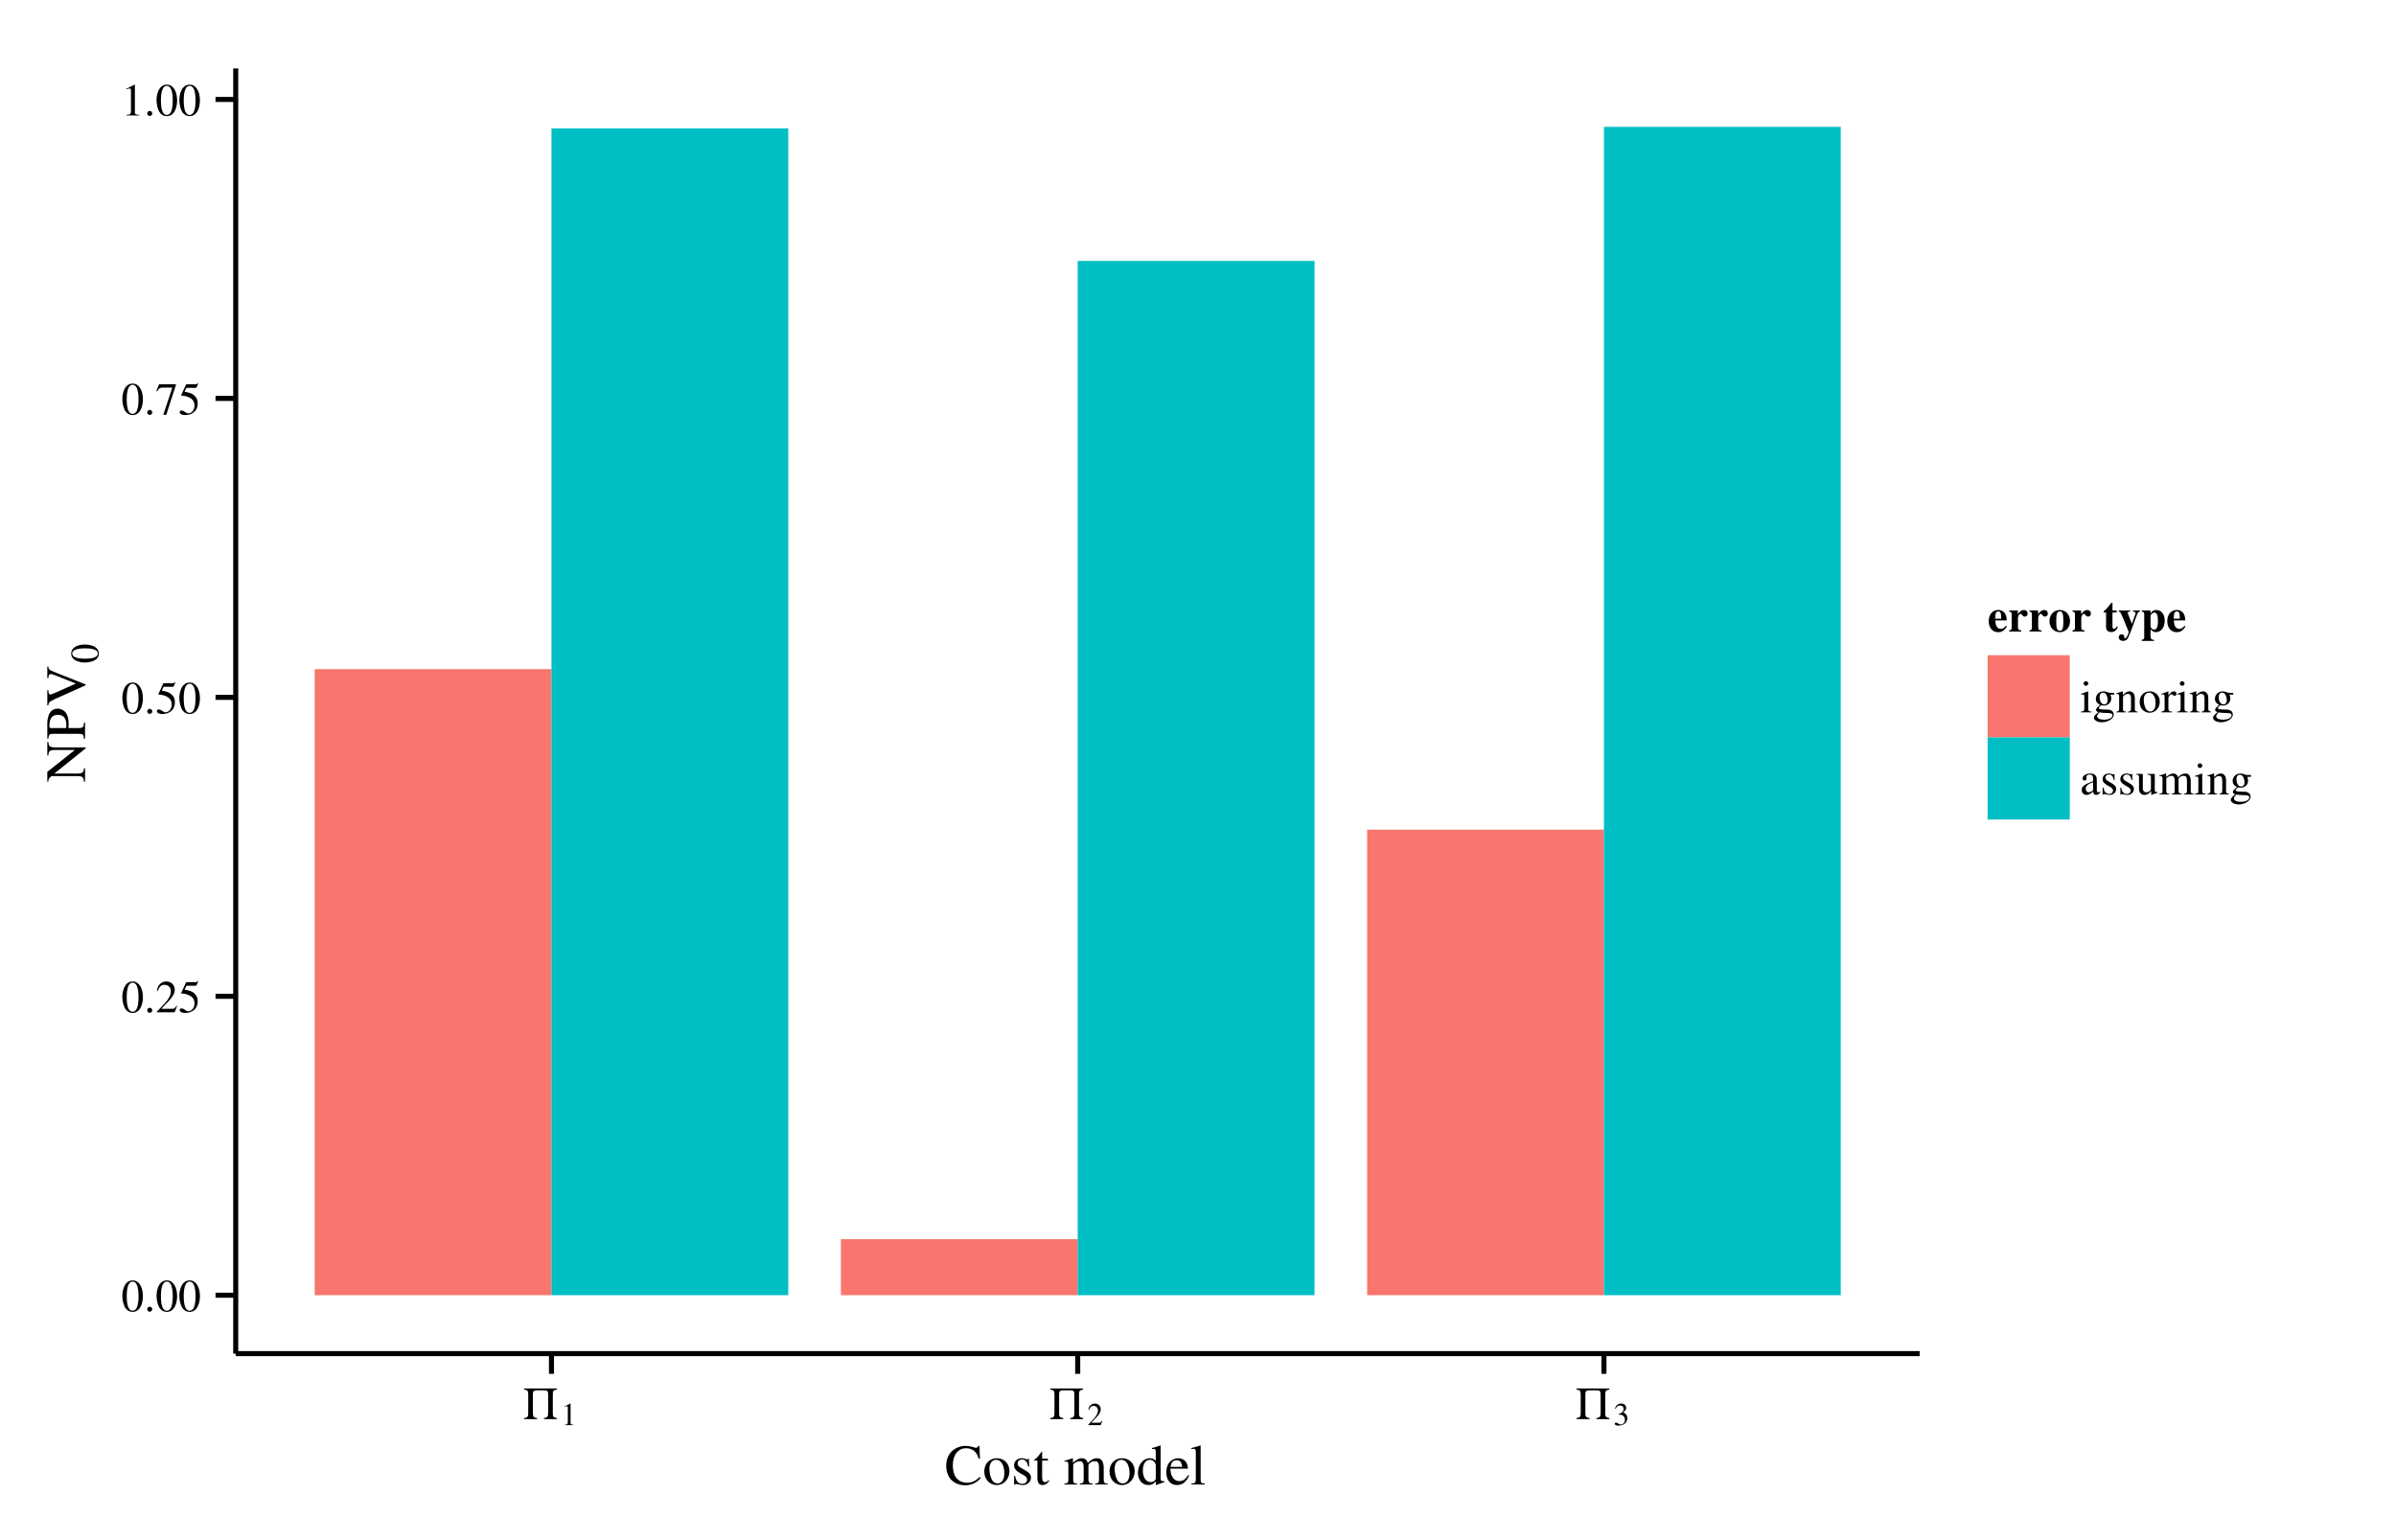 <?xml version="1.0" encoding="UTF-8"?>
<svg xmlns="http://www.w3.org/2000/svg" xmlns:xlink="http://www.w3.org/1999/xlink" width="504pt" height="324pt" viewBox="0 0 504 324" version="1.1">
<defs>
<g>
<symbol overflow="visible" id="glyph0-0">
<path style="stroke:none;" d=""/>
</symbol>
<symbol overflow="visible" id="glyph0-1">
<path style="stroke:none;" d="M 2.438 -6.484 C 1.906 -6.484 1.5 -6.328 1.156 -5.984 C 0.594 -5.453 0.234 -4.344 0.234 -3.219 C 0.234 -2.172 0.547 -1.062 1 -0.516 C 1.359 -0.094 1.844 0.141 2.391 0.141 C 2.891 0.141 3.297 -0.031 3.641 -0.359 C 4.203 -0.891 4.562 -2 4.562 -3.172 C 4.562 -5.125 3.688 -6.484 2.438 -6.484 Z M 2.406 -6.234 C 3.219 -6.234 3.641 -5.156 3.641 -3.141 C 3.641 -1.141 3.219 -0.109 2.391 -0.109 C 1.578 -0.109 1.156 -1.141 1.156 -3.141 C 1.156 -5.172 1.578 -6.234 2.406 -6.234 Z M 2.406 -6.234 "/>
</symbol>
<symbol overflow="visible" id="glyph0-2">
<path style="stroke:none;" d="M 1.203 -0.953 C 0.906 -0.953 0.672 -0.703 0.672 -0.406 C 0.672 -0.141 0.906 0.109 1.188 0.109 C 1.484 0.109 1.734 -0.141 1.734 -0.406 C 1.734 -0.703 1.484 -0.953 1.203 -0.953 Z M 1.203 -0.953 "/>
</symbol>
<symbol overflow="visible" id="glyph0-3">
<path style="stroke:none;" d="M 4.562 -1.312 L 4.438 -1.359 C 4.078 -0.812 3.953 -0.734 3.516 -0.734 L 1.234 -0.734 L 2.844 -2.422 C 3.688 -3.312 4.062 -4.031 4.062 -4.781 C 4.062 -5.75 3.297 -6.484 2.297 -6.484 C 1.766 -6.484 1.266 -6.281 0.906 -5.891 C 0.609 -5.562 0.453 -5.25 0.297 -4.578 L 0.5 -4.531 C 0.875 -5.469 1.234 -5.781 1.891 -5.781 C 2.703 -5.781 3.25 -5.234 3.25 -4.422 C 3.25 -3.672 2.797 -2.781 2 -1.922 L 0.281 -0.109 L 0.281 0 L 4.031 0 Z M 4.562 -1.312 "/>
</symbol>
<symbol overflow="visible" id="glyph0-4">
<path style="stroke:none;" d="M 1.734 -5.594 L 3.609 -5.594 C 3.766 -5.594 3.812 -5.609 3.844 -5.672 L 4.203 -6.531 L 4.109 -6.594 C 3.969 -6.406 3.875 -6.344 3.672 -6.344 L 1.672 -6.344 L 0.625 -4.078 C 0.609 -4.062 0.609 -4.047 0.609 -4.031 C 0.609 -3.984 0.656 -3.953 0.734 -3.953 C 1.031 -3.953 1.422 -3.891 1.812 -3.766 C 2.922 -3.406 3.422 -2.812 3.422 -1.859 C 3.422 -0.938 2.844 -0.219 2.094 -0.219 C 1.906 -0.219 1.734 -0.281 1.453 -0.5 C 1.141 -0.719 0.922 -0.812 0.719 -0.812 C 0.438 -0.812 0.312 -0.703 0.312 -0.453 C 0.312 -0.094 0.766 0.141 1.484 0.141 C 2.281 0.141 2.969 -0.125 3.453 -0.609 C 3.891 -1.047 4.094 -1.594 4.094 -2.328 C 4.094 -3.016 3.922 -3.453 3.438 -3.938 C 3.016 -4.359 2.469 -4.578 1.328 -4.781 Z M 1.734 -5.594 "/>
</symbol>
<symbol overflow="visible" id="glyph0-5">
<path style="stroke:none;" d="M 4.312 -6.344 L 0.766 -6.344 L 0.188 -4.938 L 0.359 -4.859 C 0.766 -5.516 0.938 -5.641 1.469 -5.641 L 3.547 -5.641 L 1.656 0.078 L 2.281 0.078 L 4.312 -6.203 Z M 4.312 -6.344 "/>
</symbol>
<symbol overflow="visible" id="glyph0-6">
<path style="stroke:none;" d="M 2.797 -6.484 L 1.062 -5.609 L 1.062 -5.484 C 1.188 -5.531 1.281 -5.562 1.328 -5.578 C 1.5 -5.656 1.656 -5.688 1.75 -5.688 C 1.953 -5.688 2.047 -5.547 2.047 -5.234 L 2.047 -0.891 C 2.047 -0.578 1.969 -0.359 1.812 -0.266 C 1.672 -0.188 1.531 -0.156 1.125 -0.141 L 1.125 0 L 3.781 0 L 3.781 -0.141 C 3.016 -0.156 2.875 -0.25 2.875 -0.703 L 2.875 -6.469 Z M 2.797 -6.484 "/>
</symbol>
<symbol overflow="visible" id="glyph0-7">
<path style="stroke:none;" d="M 1.672 -4.406 L 0.188 -3.891 L 0.188 -3.734 L 0.266 -3.75 C 0.391 -3.766 0.516 -3.781 0.594 -3.781 C 0.828 -3.781 0.906 -3.625 0.906 -3.203 L 0.906 -0.984 C 0.906 -0.281 0.812 -0.188 0.156 -0.141 L 0.156 0 L 2.422 0 L 2.422 -0.141 C 1.797 -0.188 1.719 -0.281 1.719 -0.984 L 1.719 -4.391 Z M 1.234 -6.547 C 0.969 -6.547 0.75 -6.328 0.75 -6.062 C 0.75 -5.797 0.953 -5.578 1.234 -5.578 C 1.5 -5.578 1.734 -5.781 1.734 -6.062 C 1.734 -6.328 1.5 -6.547 1.234 -6.547 Z M 1.234 -6.547 "/>
</symbol>
<symbol overflow="visible" id="glyph0-8">
<path style="stroke:none;" d="M 4.516 -3.719 L 4.516 -4.094 L 3.766 -4.094 C 3.578 -4.094 3.438 -4.125 3.25 -4.188 L 3.031 -4.266 C 2.766 -4.359 2.516 -4.406 2.266 -4.406 C 1.375 -4.406 0.656 -3.719 0.656 -2.844 C 0.656 -2.25 0.922 -1.875 1.547 -1.562 C 1.375 -1.391 1.203 -1.234 1.141 -1.188 C 0.828 -0.906 0.703 -0.703 0.703 -0.516 C 0.703 -0.312 0.812 -0.203 1.203 -0.016 C 0.531 0.484 0.266 0.812 0.266 1.156 C 0.266 1.672 1.016 2.094 1.922 2.094 C 2.641 2.094 3.391 1.844 3.891 1.438 C 4.266 1.141 4.422 0.828 4.422 0.469 C 4.422 -0.125 3.969 -0.531 3.266 -0.562 L 2.031 -0.609 C 1.516 -0.641 1.281 -0.719 1.281 -0.875 C 1.281 -1.062 1.594 -1.406 1.859 -1.484 C 1.938 -1.469 2 -1.453 2.031 -1.453 C 2.219 -1.438 2.344 -1.422 2.391 -1.422 C 2.75 -1.422 3.141 -1.578 3.438 -1.828 C 3.75 -2.094 3.891 -2.438 3.891 -2.922 C 3.891 -3.188 3.844 -3.422 3.719 -3.719 Z M 1.406 0.016 C 1.734 0.094 2.5 0.141 2.969 0.141 C 3.844 0.141 4.156 0.266 4.156 0.609 C 4.156 1.172 3.422 1.547 2.344 1.547 C 1.5 1.547 0.938 1.266 0.938 0.844 C 0.938 0.625 1 0.5 1.406 0.016 Z M 1.453 -3.25 C 1.453 -3.812 1.734 -4.141 2.172 -4.141 C 2.469 -4.141 2.719 -3.984 2.875 -3.688 C 3.047 -3.359 3.156 -2.922 3.156 -2.547 C 3.156 -2 2.875 -1.672 2.438 -1.672 C 1.859 -1.672 1.453 -2.297 1.453 -3.219 Z M 1.453 -3.25 "/>
</symbol>
<symbol overflow="visible" id="glyph0-9">
<path style="stroke:none;" d="M 0.156 -3.812 C 0.219 -3.844 0.312 -3.859 0.406 -3.859 C 0.688 -3.859 0.766 -3.719 0.766 -3.25 L 0.766 -0.859 C 0.766 -0.312 0.656 -0.188 0.172 -0.141 L 0.172 0 L 2.203 0 L 2.203 -0.141 C 1.719 -0.188 1.578 -0.297 1.578 -0.641 L 1.578 -3.344 C 2.031 -3.766 2.25 -3.891 2.562 -3.891 C 3.031 -3.891 3.266 -3.594 3.266 -2.953 L 3.266 -0.953 C 3.266 -0.344 3.141 -0.188 2.656 -0.141 L 2.656 0 L 4.656 0 L 4.656 -0.141 C 4.188 -0.188 4.062 -0.312 4.062 -0.781 L 4.062 -2.969 C 4.062 -3.875 3.641 -4.406 2.938 -4.406 C 2.5 -4.406 2.203 -4.25 1.547 -3.641 L 1.547 -4.391 L 1.484 -4.406 C 1 -4.234 0.688 -4.141 0.156 -3.984 Z M 0.156 -3.812 "/>
</symbol>
<symbol overflow="visible" id="glyph0-10">
<path style="stroke:none;" d="M 2.391 -4.406 C 1.156 -4.406 0.281 -3.484 0.281 -2.172 C 0.281 -0.875 1.172 0.094 2.375 0.094 C 3.594 0.094 4.516 -0.922 4.516 -2.25 C 4.516 -3.5 3.625 -4.406 2.391 -4.406 Z M 2.281 -4.141 C 3.078 -4.141 3.641 -3.219 3.641 -1.906 C 3.641 -0.828 3.219 -0.172 2.5 -0.172 C 2.125 -0.172 1.766 -0.406 1.562 -0.781 C 1.297 -1.281 1.141 -1.953 1.141 -2.641 C 1.141 -3.547 1.594 -4.141 2.281 -4.141 Z M 2.281 -4.141 "/>
</symbol>
<symbol overflow="visible" id="glyph0-11">
<path style="stroke:none;" d="M 0.062 -3.734 C 0.203 -3.766 0.281 -3.781 0.406 -3.781 C 0.641 -3.781 0.734 -3.625 0.734 -3.203 L 0.734 -0.812 C 0.734 -0.328 0.656 -0.266 0.047 -0.141 L 0.047 0 L 2.344 0 L 2.344 -0.141 C 1.703 -0.172 1.531 -0.312 1.531 -0.859 L 1.531 -3.016 C 1.531 -3.328 1.953 -3.812 2.203 -3.812 C 2.266 -3.812 2.344 -3.766 2.453 -3.672 C 2.609 -3.531 2.719 -3.469 2.844 -3.469 C 3.062 -3.469 3.219 -3.641 3.219 -3.906 C 3.219 -4.219 3.016 -4.406 2.688 -4.406 C 2.281 -4.406 2 -4.188 1.531 -3.516 L 1.531 -4.391 L 1.484 -4.406 C 0.984 -4.203 0.641 -4.078 0.062 -3.891 Z M 0.062 -3.734 "/>
</symbol>
<symbol overflow="visible" id="glyph0-12">
<path style="stroke:none;" d="M 4.234 -0.641 C 4.078 -0.5 3.969 -0.453 3.812 -0.453 C 3.594 -0.453 3.531 -0.578 3.531 -1 L 3.531 -2.875 C 3.531 -3.375 3.484 -3.656 3.344 -3.891 C 3.125 -4.234 2.719 -4.406 2.156 -4.406 C 1.25 -4.406 0.531 -3.938 0.531 -3.344 C 0.531 -3.125 0.734 -2.922 0.953 -2.922 C 1.188 -2.922 1.375 -3.125 1.375 -3.328 C 1.375 -3.375 1.375 -3.422 1.359 -3.484 C 1.344 -3.562 1.328 -3.641 1.328 -3.719 C 1.328 -3.969 1.641 -4.188 2.031 -4.188 C 2.5 -4.188 2.75 -3.906 2.75 -3.391 L 2.75 -2.797 C 1.281 -2.203 1.109 -2.125 0.703 -1.766 C 0.484 -1.578 0.359 -1.25 0.359 -0.938 C 0.359 -0.328 0.781 0.094 1.359 0.094 C 1.781 0.094 2.172 -0.109 2.766 -0.609 C 2.812 -0.109 2.984 0.094 3.375 0.094 C 3.703 0.094 3.906 -0.016 4.234 -0.391 Z M 2.75 -1.188 C 2.75 -0.875 2.703 -0.797 2.5 -0.688 C 2.281 -0.547 2 -0.453 1.797 -0.453 C 1.469 -0.453 1.203 -0.781 1.203 -1.203 L 1.203 -1.234 C 1.203 -1.797 1.594 -2.156 2.75 -2.578 Z M 2.75 -1.188 "/>
</symbol>
<symbol overflow="visible" id="glyph0-13">
<path style="stroke:none;" d="M 3.016 -3.016 L 2.984 -4.312 L 2.875 -4.312 L 2.859 -4.297 C 2.766 -4.234 2.766 -4.219 2.719 -4.219 C 2.672 -4.219 2.578 -4.234 2.469 -4.281 C 2.25 -4.359 2.047 -4.406 1.797 -4.406 C 1.031 -4.406 0.484 -3.922 0.484 -3.219 C 0.484 -2.688 0.797 -2.297 1.609 -1.844 L 2.172 -1.531 C 2.5 -1.328 2.672 -1.109 2.672 -0.812 C 2.672 -0.391 2.359 -0.109 1.875 -0.109 C 1.547 -0.109 1.25 -0.234 1.062 -0.453 C 0.859 -0.688 0.781 -0.906 0.656 -1.453 L 0.5 -1.453 L 0.5 0.031 L 0.625 0.031 C 0.688 -0.062 0.734 -0.078 0.844 -0.078 C 0.938 -0.078 1.062 -0.062 1.281 0 C 1.547 0.062 1.812 0.094 1.984 0.094 C 2.719 0.094 3.344 -0.453 3.344 -1.125 C 3.344 -1.609 3.109 -1.922 2.531 -2.281 L 1.5 -2.891 C 1.234 -3.047 1.078 -3.281 1.078 -3.547 C 1.078 -3.922 1.375 -4.188 1.828 -4.188 C 2.375 -4.188 2.656 -3.859 2.875 -3.016 Z M 3.016 -3.016 "/>
</symbol>
<symbol overflow="visible" id="glyph0-14">
<path style="stroke:none;" d="M 4.594 -0.484 L 4.547 -0.484 C 4.109 -0.484 4 -0.578 4 -1.031 L 4 -4.312 L 2.484 -4.312 L 2.484 -4.156 C 3.078 -4.125 3.188 -4.031 3.188 -3.547 L 3.188 -1.297 C 3.188 -1.031 3.141 -0.891 3.016 -0.781 C 2.75 -0.578 2.453 -0.453 2.172 -0.453 C 1.797 -0.453 1.484 -0.781 1.484 -1.188 L 1.484 -4.312 L 0.094 -4.312 L 0.094 -4.188 C 0.547 -4.156 0.688 -4.016 0.688 -3.562 L 0.688 -1.156 C 0.688 -0.391 1.141 0.094 1.844 0.094 C 2.203 0.094 2.578 -0.062 2.828 -0.312 L 3.25 -0.734 L 3.25 0.062 L 3.281 0.094 C 3.766 -0.109 4.109 -0.219 4.594 -0.344 Z M 4.594 -0.484 "/>
</symbol>
<symbol overflow="visible" id="glyph0-15">
<path style="stroke:none;" d="M 0.188 -3.812 C 0.312 -3.844 0.391 -3.859 0.484 -3.859 C 0.734 -3.859 0.828 -3.703 0.828 -3.25 L 0.828 -0.812 C 0.828 -0.297 0.688 -0.156 0.156 -0.141 L 0.156 0 L 2.281 0 L 2.281 -0.141 C 1.781 -0.156 1.625 -0.266 1.625 -0.641 L 1.625 -3.344 C 1.625 -3.375 1.703 -3.469 1.781 -3.531 C 2.016 -3.75 2.422 -3.922 2.766 -3.922 C 3.188 -3.922 3.391 -3.578 3.391 -2.906 L 3.391 -0.828 C 3.391 -0.281 3.297 -0.188 2.75 -0.141 L 2.75 0 L 4.891 0 L 4.891 -0.141 C 4.344 -0.156 4.203 -0.312 4.203 -0.906 L 4.203 -3.328 C 4.484 -3.734 4.812 -3.922 5.25 -3.922 C 5.797 -3.922 5.969 -3.656 5.969 -2.859 L 5.969 -0.828 C 5.969 -0.281 5.891 -0.219 5.328 -0.141 L 5.328 0 L 7.438 0 L 7.438 -0.141 L 7.188 -0.156 C 6.891 -0.188 6.766 -0.359 6.766 -0.734 L 6.766 -2.703 C 6.766 -3.844 6.406 -4.406 5.656 -4.406 C 5.109 -4.406 4.609 -4.156 4.094 -3.609 C 3.922 -4.156 3.594 -4.406 3.078 -4.406 C 2.656 -4.406 2.391 -4.281 1.594 -3.672 L 1.594 -4.391 L 1.531 -4.406 C 1.031 -4.234 0.703 -4.125 0.188 -3.984 Z M 0.188 -3.812 "/>
</symbol>
<symbol overflow="visible" id="glyph1-0">
<path style="stroke:none;" d=""/>
</symbol>
<symbol overflow="visible" id="glyph1-1">
<path style="stroke:none;" d="M 0.234 -6.203 L 0.266 -6.203 C 0.578 -6.203 0.844 -6.094 0.984 -5.906 C 1.078 -5.734 1.109 -5.594 1.109 -5.094 L 1.109 -1.359 C 1.109 -0.859 1.078 -0.703 0.984 -0.547 C 0.844 -0.359 0.578 -0.25 0.266 -0.25 L 0.234 -0.25 L 0.234 0 L 2.969 0 L 2.969 -0.25 L 2.938 -0.25 C 2.625 -0.25 2.359 -0.359 2.219 -0.547 C 2.125 -0.703 2.094 -0.859 2.094 -1.359 L 2.094 -4.984 C 2.094 -6.062 2.094 -6.062 3.922 -6.062 C 5.25 -6.062 5.297 -6.031 5.297 -4.984 L 5.297 -1.359 C 5.297 -0.859 5.266 -0.703 5.156 -0.547 C 5.031 -0.359 4.766 -0.25 4.453 -0.25 L 4.422 -0.25 L 4.422 0 L 7.141 0 L 7.141 -0.25 L 7.125 -0.25 C 6.797 -0.25 6.547 -0.359 6.406 -0.547 C 6.297 -0.703 6.281 -0.859 6.281 -1.359 L 6.281 -5.094 C 6.281 -5.594 6.297 -5.734 6.406 -5.906 C 6.547 -6.094 6.797 -6.203 7.125 -6.203 L 7.141 -6.203 L 7.141 -6.453 L 0.234 -6.453 Z M 0.234 -6.203 "/>
</symbol>
<symbol overflow="visible" id="glyph2-0">
<path style="stroke:none;" d=""/>
</symbol>
<symbol overflow="visible" id="glyph2-1">
<path style="stroke:none;" d="M 1.953 -4.547 L 0.75 -3.938 L 0.75 -3.844 C 0.828 -3.875 0.906 -3.891 0.922 -3.906 C 1.047 -3.953 1.156 -3.984 1.234 -3.984 C 1.375 -3.984 1.438 -3.891 1.438 -3.672 L 1.438 -0.625 C 1.438 -0.406 1.375 -0.25 1.266 -0.188 C 1.172 -0.125 1.078 -0.109 0.797 -0.094 L 0.797 0 L 2.641 0 L 2.641 -0.094 C 2.109 -0.109 2.016 -0.172 2.016 -0.5 L 2.016 -4.531 Z M 1.953 -4.547 "/>
</symbol>
<symbol overflow="visible" id="glyph2-2">
<path style="stroke:none;" d="M 3.188 -0.922 L 3.109 -0.953 C 2.859 -0.578 2.766 -0.516 2.469 -0.516 L 0.859 -0.516 L 1.984 -1.688 C 2.594 -2.312 2.844 -2.828 2.844 -3.359 C 2.844 -4.031 2.297 -4.547 1.609 -4.547 C 1.234 -4.547 0.891 -4.391 0.641 -4.125 C 0.422 -3.891 0.328 -3.688 0.203 -3.203 L 0.344 -3.172 C 0.625 -3.828 0.859 -4.047 1.328 -4.047 C 1.891 -4.047 2.266 -3.656 2.266 -3.094 C 2.266 -2.578 1.969 -1.953 1.391 -1.344 L 0.203 -0.078 L 0.203 0 L 2.828 0 Z M 3.188 -0.922 "/>
</symbol>
<symbol overflow="visible" id="glyph2-3">
<path style="stroke:none;" d="M 1.031 -2.219 C 1.422 -2.219 1.578 -2.203 1.734 -2.141 C 2.156 -2 2.422 -1.609 2.422 -1.156 C 2.422 -0.578 2.031 -0.141 1.531 -0.141 C 1.359 -0.141 1.219 -0.188 0.969 -0.359 C 0.766 -0.484 0.656 -0.531 0.547 -0.531 C 0.391 -0.531 0.281 -0.438 0.281 -0.281 C 0.281 -0.047 0.578 0.094 1.047 0.094 C 1.562 0.094 2.094 -0.078 2.406 -0.359 C 2.734 -0.625 2.906 -1.016 2.906 -1.469 C 2.906 -1.812 2.797 -2.125 2.594 -2.344 C 2.469 -2.484 2.344 -2.562 2.047 -2.688 C 2.5 -3.016 2.672 -3.266 2.672 -3.625 C 2.672 -4.172 2.25 -4.547 1.625 -4.547 C 1.297 -4.547 1 -4.422 0.75 -4.219 C 0.547 -4.031 0.453 -3.859 0.297 -3.453 L 0.406 -3.422 C 0.672 -3.922 0.984 -4.141 1.406 -4.141 C 1.844 -4.141 2.141 -3.844 2.141 -3.422 C 2.141 -3.172 2.047 -2.938 1.875 -2.766 C 1.672 -2.562 1.484 -2.469 1.031 -2.297 Z M 1.031 -2.219 "/>
</symbol>
<symbol overflow="visible" id="glyph3-0">
<path style="stroke:none;" d=""/>
</symbol>
<symbol overflow="visible" id="glyph3-1">
<path style="stroke:none;" d="M 7.438 -5.406 L 7.328 -8.109 L 7.078 -8.109 C 7.016 -7.859 6.812 -7.719 6.578 -7.719 C 6.469 -7.719 6.281 -7.75 6.109 -7.828 C 5.516 -8.016 4.922 -8.109 4.359 -8.109 C 3.375 -8.109 2.375 -7.734 1.625 -7.078 C 0.797 -6.344 0.344 -5.219 0.344 -3.906 C 0.344 -2.781 0.703 -1.75 1.312 -1.062 C 2.031 -0.281 3.125 0.172 4.312 0.172 C 5.672 0.172 6.859 -0.391 7.594 -1.359 L 7.375 -1.578 C 6.484 -0.719 5.703 -0.359 4.703 -0.359 C 3.953 -0.359 3.281 -0.594 2.766 -1.062 C 2.094 -1.641 1.734 -2.719 1.734 -4.062 C 1.734 -6.234 2.844 -7.625 4.578 -7.625 C 5.266 -7.625 5.891 -7.375 6.375 -6.906 C 6.75 -6.516 6.938 -6.188 7.156 -5.406 Z M 7.438 -5.406 "/>
</symbol>
<symbol overflow="visible" id="glyph3-2">
<path style="stroke:none;" d="M 3 -5.516 C 1.438 -5.516 0.344 -4.375 0.344 -2.719 C 0.344 -1.094 1.469 0.125 2.969 0.125 C 4.484 0.125 5.641 -1.156 5.641 -2.812 C 5.641 -4.375 4.531 -5.516 3 -5.516 Z M 2.844 -5.188 C 3.859 -5.188 4.562 -4.031 4.562 -2.391 C 4.562 -1.031 4.016 -0.219 3.125 -0.219 C 2.656 -0.219 2.203 -0.5 1.953 -0.984 C 1.625 -1.609 1.422 -2.453 1.422 -3.297 C 1.422 -4.438 1.984 -5.188 2.844 -5.188 Z M 2.844 -5.188 "/>
</symbol>
<symbol overflow="visible" id="glyph3-3">
<path style="stroke:none;" d="M 3.781 -3.766 L 3.734 -5.406 L 3.594 -5.406 L 3.578 -5.375 C 3.469 -5.297 3.453 -5.281 3.406 -5.281 C 3.344 -5.281 3.219 -5.297 3.078 -5.359 C 2.812 -5.453 2.562 -5.516 2.25 -5.516 C 1.297 -5.516 0.609 -4.891 0.609 -4.031 C 0.609 -3.359 1 -2.875 2.016 -2.297 L 2.719 -1.906 C 3.125 -1.672 3.344 -1.375 3.344 -1.016 C 3.344 -0.484 2.953 -0.141 2.344 -0.141 C 1.938 -0.141 1.562 -0.297 1.328 -0.562 C 1.078 -0.859 0.969 -1.141 0.812 -1.828 L 0.625 -1.828 L 0.625 0.047 L 0.781 0.047 C 0.859 -0.078 0.906 -0.094 1.062 -0.094 C 1.156 -0.094 1.328 -0.078 1.609 0 C 1.938 0.078 2.266 0.125 2.484 0.125 C 3.406 0.125 4.172 -0.578 4.172 -1.422 C 4.172 -2.016 3.891 -2.406 3.172 -2.844 L 1.875 -3.609 C 1.531 -3.797 1.359 -4.109 1.359 -4.422 C 1.359 -4.906 1.734 -5.25 2.281 -5.25 C 2.969 -5.25 3.328 -4.844 3.594 -3.766 Z M 3.781 -3.766 "/>
</symbol>
<symbol overflow="visible" id="glyph3-4">
<path style="stroke:none;" d="M 3.062 -5.406 L 1.844 -5.406 L 1.844 -6.797 C 1.844 -6.906 1.844 -6.953 1.766 -6.953 C 1.688 -6.844 1.609 -6.734 1.531 -6.609 C 1.062 -5.953 0.547 -5.375 0.359 -5.328 C 0.234 -5.25 0.156 -5.156 0.156 -5.094 C 0.156 -5.062 0.172 -5.047 0.203 -5.016 L 0.844 -5.016 L 0.844 -1.406 C 0.844 -0.391 1.203 0.125 1.906 0.125 C 2.5 0.125 2.953 -0.172 3.344 -0.797 L 3.188 -0.922 C 2.938 -0.625 2.734 -0.5 2.469 -0.5 C 2.031 -0.5 1.844 -0.828 1.844 -1.578 L 1.844 -5.016 L 3.062 -5.016 Z M 3.062 -5.406 "/>
</symbol>
<symbol overflow="visible" id="glyph3-5">
<path style="stroke:none;" d=""/>
</symbol>
<symbol overflow="visible" id="glyph3-6">
<path style="stroke:none;" d="M 0.234 -4.781 C 0.391 -4.812 0.484 -4.828 0.609 -4.828 C 0.922 -4.828 1.031 -4.625 1.031 -4.062 L 1.031 -1.016 C 1.031 -0.375 0.859 -0.188 0.188 -0.188 L 0.188 0 L 2.859 0 L 2.859 -0.188 C 2.219 -0.203 2.047 -0.344 2.047 -0.797 L 2.047 -4.188 C 2.047 -4.219 2.141 -4.328 2.219 -4.422 C 2.516 -4.688 3.031 -4.891 3.453 -4.891 C 3.984 -4.891 4.25 -4.469 4.25 -3.641 L 4.25 -1.031 C 4.25 -0.359 4.109 -0.234 3.438 -0.188 L 3.438 0 L 6.125 0 L 6.125 -0.188 C 5.438 -0.188 5.25 -0.391 5.25 -1.141 L 5.25 -4.156 C 5.609 -4.688 6.016 -4.891 6.562 -4.891 C 7.25 -4.891 7.469 -4.578 7.469 -3.578 L 7.469 -1.047 C 7.469 -0.359 7.375 -0.266 6.672 -0.188 L 6.672 0 L 9.297 0 L 9.297 -0.188 L 8.984 -0.203 C 8.625 -0.234 8.469 -0.438 8.469 -0.906 L 8.469 -3.391 C 8.469 -4.797 8 -5.516 7.078 -5.516 C 6.391 -5.516 5.766 -5.203 5.125 -4.516 C 4.906 -5.203 4.5 -5.516 3.859 -5.516 C 3.328 -5.516 2.984 -5.359 1.984 -4.594 L 1.984 -5.5 L 1.906 -5.516 C 1.297 -5.297 0.891 -5.156 0.234 -4.984 Z M 0.234 -4.781 "/>
</symbol>
<symbol overflow="visible" id="glyph3-7">
<path style="stroke:none;" d="M 4.125 0.125 L 5.891 -0.5 L 5.891 -0.703 C 5.672 -0.688 5.656 -0.688 5.609 -0.688 C 5.188 -0.688 5.094 -0.812 5.094 -1.375 L 5.094 -8.172 L 5.031 -8.203 C 4.453 -7.984 4.031 -7.875 3.266 -7.672 L 3.266 -7.469 C 3.359 -7.484 3.438 -7.484 3.531 -7.484 C 3.969 -7.484 4.078 -7.375 4.078 -6.875 L 4.078 -5 C 3.625 -5.391 3.297 -5.516 2.812 -5.516 C 1.438 -5.516 0.328 -4.156 0.328 -2.453 C 0.328 -0.922 1.219 0.125 2.547 0.125 C 3.219 0.125 3.672 -0.125 4.078 -0.688 L 4.078 0.078 Z M 4.078 -1.219 C 4.078 -1.141 4 -1 3.875 -0.859 C 3.656 -0.625 3.359 -0.5 3.016 -0.5 C 2.016 -0.5 1.359 -1.469 1.359 -2.938 C 1.359 -4.297 1.938 -5.188 2.859 -5.188 C 3.484 -5.188 4.078 -4.625 4.078 -3.984 Z M 4.078 -1.219 "/>
</symbol>
<symbol overflow="visible" id="glyph3-8">
<path style="stroke:none;" d="M 4.891 -1.969 C 4.312 -1.062 3.797 -0.703 3.031 -0.703 C 2.359 -0.703 1.844 -1.062 1.484 -1.734 C 1.266 -2.203 1.188 -2.594 1.156 -3.328 L 4.859 -3.328 C 4.766 -4.109 4.641 -4.453 4.344 -4.844 C 3.984 -5.266 3.438 -5.516 2.812 -5.516 C 2.203 -5.516 1.641 -5.297 1.188 -4.891 C 0.625 -4.406 0.297 -3.547 0.297 -2.562 C 0.297 -0.906 1.156 0.125 2.547 0.125 C 3.688 0.125 4.578 -0.594 5.094 -1.891 Z M 1.188 -3.703 C 1.312 -4.641 1.734 -5.094 2.453 -5.094 C 3.188 -5.094 3.484 -4.75 3.641 -3.703 Z M 1.188 -3.703 "/>
</symbol>
<symbol overflow="visible" id="glyph3-9">
<path style="stroke:none;" d="M 0.234 -7.469 L 0.297 -7.469 C 0.438 -7.484 0.578 -7.5 0.672 -7.5 C 1.062 -7.5 1.172 -7.328 1.172 -6.766 L 1.172 -1.047 C 1.172 -0.391 1.016 -0.234 0.25 -0.188 L 0.25 0 L 3.078 0 L 3.078 -0.188 C 2.328 -0.234 2.188 -0.344 2.188 -1.016 L 2.188 -8.172 L 2.141 -8.203 C 1.516 -7.984 1.062 -7.875 0.234 -7.672 Z M 0.234 -7.469 "/>
</symbol>
<symbol overflow="visible" id="glyph4-0">
<path style="stroke:none;" d=""/>
</symbol>
<symbol overflow="visible" id="glyph4-1">
<path style="stroke:none;" d="M 0.125 -7.344 L -6.188 -7.344 C -6.906 -7.344 -7.344 -7.469 -7.5 -7.688 C -7.625 -7.859 -7.672 -8.031 -7.719 -8.484 L -7.938 -8.484 L -7.938 -5.656 L -7.719 -5.656 C -7.688 -6.125 -7.625 -6.281 -7.531 -6.469 C -7.359 -6.703 -6.922 -6.812 -6.188 -6.812 L -2.141 -6.812 L -7.938 -2.203 L -7.938 -0.141 L -7.719 -0.141 C -7.719 -0.656 -7.625 -0.828 -7.062 -1.312 L -1.766 -1.312 C -0.531 -1.312 -0.297 -1.141 -0.234 -0.141 L 0 -0.141 L 0 -2.969 L -0.234 -2.969 C -0.281 -2.047 -0.547 -1.844 -1.766 -1.844 L -6.469 -1.844 L 0.125 -7.141 Z M 0.125 -7.344 "/>
</symbol>
<symbol overflow="visible" id="glyph4-2">
<path style="stroke:none;" d="M -3.484 -2.422 C -3.469 -2.734 -3.453 -2.938 -3.453 -3.25 C -3.453 -4.188 -3.578 -4.844 -3.859 -5.359 C -4.25 -6.078 -4.984 -6.5 -5.766 -6.5 C -6.281 -6.5 -6.734 -6.344 -7.078 -6.016 C -7.609 -5.531 -7.938 -4.484 -7.938 -3.359 L -7.938 -0.188 L -7.719 -0.188 C -7.625 -1.078 -7.5 -1.203 -6.641 -1.203 L -1.438 -1.203 C -0.438 -1.203 -0.312 -1.109 -0.234 -0.188 L 0 -0.188 L 0 -3.547 L -0.234 -3.547 C -0.266 -2.609 -0.438 -2.422 -1.312 -2.422 Z M -7.094 -2.422 C -7.422 -2.422 -7.5 -2.516 -7.5 -2.828 C -7.5 -4.453 -6.938 -5.203 -5.703 -5.203 C -4.531 -5.203 -3.938 -4.484 -3.938 -3.109 C -3.938 -2.875 -3.953 -2.703 -3.969 -2.422 Z M -7.094 -2.422 "/>
</symbol>
<symbol overflow="visible" id="glyph4-3">
<path style="stroke:none;" d="M -7.938 -8.359 L -7.938 -5.906 L -7.719 -5.906 C -7.688 -6.562 -7.547 -6.781 -7.219 -6.781 C -7.016 -6.781 -6.703 -6.703 -6.344 -6.547 L -1.938 -4.781 L -5.984 -2.969 C -6.859 -2.578 -7.141 -2.484 -7.312 -2.484 C -7.547 -2.484 -7.672 -2.656 -7.688 -3.031 C -7.688 -3.078 -7.703 -3.219 -7.719 -3.391 L -7.938 -3.391 L -7.938 -0.188 L -7.719 -0.188 C -7.688 -0.781 -7.531 -0.953 -6.453 -1.469 L 0.125 -4.422 L 0.125 -4.594 L -6.594 -7.266 C -7.547 -7.656 -7.688 -7.781 -7.719 -8.359 Z M -7.938 -8.359 "/>
</symbol>
<symbol overflow="visible" id="glyph5-0">
<path style="stroke:none;" d=""/>
</symbol>
<symbol overflow="visible" id="glyph5-1">
<path style="stroke:none;" d="M -5.688 -2.141 C -5.688 -1.672 -5.547 -1.312 -5.25 -1.016 C -4.781 -0.516 -3.812 -0.203 -2.828 -0.203 C -1.906 -0.203 -0.922 -0.484 -0.453 -0.875 C -0.078 -1.188 0.125 -1.609 0.125 -2.094 C 0.125 -2.531 -0.031 -2.891 -0.312 -3.188 C -0.781 -3.688 -1.75 -4 -2.781 -4 C -4.5 -4 -5.688 -3.234 -5.688 -2.141 Z M -5.469 -2.109 C -5.469 -2.812 -4.516 -3.188 -2.75 -3.188 C -1 -3.188 -0.094 -2.828 -0.094 -2.094 C -0.094 -1.375 -1 -1.016 -2.75 -1.016 C -4.531 -1.016 -5.469 -1.391 -5.469 -2.109 Z M -5.469 -2.109 "/>
</symbol>
<symbol overflow="visible" id="glyph6-0">
<path style="stroke:none;" d=""/>
</symbol>
<symbol overflow="visible" id="glyph6-1">
<path style="stroke:none;" d="M 3.859 -1.203 C 3.469 -0.734 3.172 -0.562 2.766 -0.562 C 2.391 -0.562 2.109 -0.734 1.906 -1.062 C 1.734 -1.375 1.656 -1.688 1.625 -2.344 L 4.031 -2.344 C 3.984 -3.156 3.844 -3.609 3.531 -3.969 C 3.219 -4.344 2.766 -4.531 2.25 -4.531 C 1.047 -4.531 0.234 -3.594 0.234 -2.188 C 0.234 -0.781 1.031 0.141 2.219 0.141 C 3 0.141 3.469 -0.172 4.094 -1.062 Z M 1.578 -2.703 C 1.609 -3.859 1.781 -4.234 2.25 -4.234 C 2.516 -4.234 2.703 -4.094 2.766 -3.797 C 2.828 -3.609 2.844 -3.344 2.859 -2.844 L 2.859 -2.703 Z M 1.578 -2.703 "/>
</symbol>
<symbol overflow="visible" id="glyph6-2">
<path style="stroke:none;" d="M 2.094 -4.422 L 0.281 -4.422 L 0.281 -4.188 C 0.688 -4.141 0.797 -4.016 0.797 -3.625 L 0.797 -0.812 C 0.797 -0.406 0.703 -0.312 0.281 -0.234 L 0.281 0 L 2.828 0 L 2.828 -0.234 C 2.25 -0.266 2.125 -0.391 2.125 -0.984 L 2.125 -2.797 C 2.125 -3.297 2.391 -3.719 2.719 -3.719 C 2.797 -3.719 2.875 -3.641 2.984 -3.484 C 3.172 -3.234 3.312 -3.141 3.562 -3.141 C 3.922 -3.141 4.156 -3.422 4.156 -3.797 C 4.156 -4.219 3.844 -4.531 3.391 -4.531 C 2.906 -4.531 2.547 -4.281 2.094 -3.641 Z M 2.094 -4.422 "/>
</symbol>
<symbol overflow="visible" id="glyph6-3">
<path style="stroke:none;" d="M 2.406 -4.531 C 1.188 -4.531 0.234 -3.531 0.234 -2.219 C 0.234 -0.859 1.156 0.141 2.406 0.141 C 3.641 0.141 4.562 -0.859 4.562 -2.203 C 4.562 -3.547 3.641 -4.531 2.406 -4.531 Z M 2.422 -4.234 C 2.969 -4.234 3.156 -3.719 3.156 -2.141 C 3.156 -0.656 2.969 -0.156 2.406 -0.156 C 1.844 -0.156 1.656 -0.656 1.656 -2.047 C 1.656 -3.734 1.828 -4.234 2.422 -4.234 Z M 2.422 -4.234 "/>
</symbol>
<symbol overflow="visible" id="glyph6-4">
<path style="stroke:none;" d=""/>
</symbol>
<symbol overflow="visible" id="glyph6-5">
<path style="stroke:none;" d="M 2.922 -4.422 L 2.031 -4.422 L 2.031 -6.047 L 1.781 -6.047 C 1.203 -5.219 0.812 -4.781 0.188 -4.266 L 0.188 -4 L 0.688 -4 L 0.688 -0.891 C 0.688 -0.266 1.109 0.109 1.766 0.109 C 2.406 0.109 2.797 -0.172 3.188 -0.953 L 2.938 -1.062 C 2.75 -0.703 2.594 -0.562 2.391 -0.562 C 2.125 -0.562 2.031 -0.734 2.031 -1.109 L 2.031 -4 L 2.922 -4 Z M 2.922 -4.422 "/>
</symbol>
<symbol overflow="visible" id="glyph6-6">
<path style="stroke:none;" d="M 4.609 -4.422 L 3.156 -4.422 L 3.156 -4.188 C 3.562 -4.172 3.688 -4.109 3.688 -3.875 C 3.688 -3.766 3.672 -3.688 3.578 -3.438 L 2.922 -1.609 L 2.234 -3.375 C 2.047 -3.859 2.047 -3.859 2.047 -3.938 C 2.047 -4.078 2.156 -4.156 2.391 -4.188 L 2.547 -4.188 L 2.547 -4.422 L 0.156 -4.422 L 0.156 -4.188 C 0.375 -4.156 0.438 -4.141 0.484 -4.047 C 0.516 -4.047 0.953 -3.109 1.109 -2.703 L 2.266 0.125 L 2.094 0.641 C 1.922 1.109 1.672 1.422 1.453 1.422 C 1.375 1.422 1.297 1.344 1.297 1.25 C 1.297 1.25 1.297 1.234 1.312 1.203 C 1.312 1.156 1.328 1.109 1.328 1.062 C 1.328 0.781 1.094 0.594 0.766 0.594 C 0.406 0.594 0.156 0.844 0.156 1.203 C 0.156 1.656 0.531 1.969 1.078 1.969 C 1.406 1.969 1.688 1.859 1.891 1.656 C 2.094 1.422 2.281 1.047 2.625 0.141 L 4.047 -3.672 C 4.219 -4.062 4.312 -4.156 4.609 -4.188 Z M 4.609 -4.422 "/>
</symbol>
<symbol overflow="visible" id="glyph6-7">
<path style="stroke:none;" d="M 2.031 -4.422 L 0.203 -4.422 L 0.203 -4.188 C 0.625 -4.125 0.719 -4.031 0.719 -3.625 L 0.719 1.188 C 0.719 1.578 0.641 1.656 0.188 1.734 L 0.188 1.969 L 2.797 1.969 L 2.797 1.766 C 2.219 1.734 2.047 1.547 2.047 0.906 L 2.047 -0.453 C 2.516 0 2.766 0.125 3.188 0.125 C 4.266 0.125 5.031 -0.875 5.031 -2.297 C 5.031 -3.625 4.312 -4.531 3.25 -4.531 C 2.672 -4.531 2.328 -4.312 2.031 -3.766 Z M 2.047 -3.312 C 2.047 -3.391 2.141 -3.547 2.25 -3.672 C 2.453 -3.875 2.672 -3.984 2.875 -3.984 C 3.375 -3.984 3.609 -3.422 3.609 -2.156 C 3.609 -0.969 3.344 -0.406 2.797 -0.406 C 2.469 -0.406 2.203 -0.625 2.047 -0.984 Z M 2.047 -3.312 "/>
</symbol>
</g>
</defs>
<g id="surface170">
<rect x="0" y="0" width="504" height="324" style="fill:rgb(100%,100%,100%);fill-opacity:1;stroke:none;"/>
<path style=" stroke:none;fill-rule:nonzero;fill:rgb(97.255%,46.275%,42.745%);fill-opacity:1;" d="M 66.191 272.473 L 116.004 272.473 L 116.004 140.77 L 66.191 140.77 Z M 66.191 272.473 "/>
<path style=" stroke:none;fill-rule:nonzero;fill:rgb(0%,74.902%,76.863%);fill-opacity:1;" d="M 116.004 272.473 L 165.816 272.473 L 165.816 27.02 L 116.004 27.02 Z M 116.004 272.473 "/>
<path style=" stroke:none;fill-rule:nonzero;fill:rgb(97.255%,46.275%,42.745%);fill-opacity:1;" d="M 176.883 272.473 L 226.695 272.473 L 226.695 260.684 L 176.883 260.684 Z M 176.883 272.473 "/>
<path style=" stroke:none;fill-rule:nonzero;fill:rgb(0%,74.902%,76.863%);fill-opacity:1;" d="M 226.695 272.473 L 276.508 272.473 L 276.508 54.887 L 226.695 54.887 Z M 226.695 272.473 "/>
<path style=" stroke:none;fill-rule:nonzero;fill:rgb(97.255%,46.275%,42.745%);fill-opacity:1;" d="M 287.578 272.473 L 337.391 272.473 L 337.391 174.535 L 287.578 174.535 Z M 287.578 272.473 "/>
<path style=" stroke:none;fill-rule:nonzero;fill:rgb(0%,74.902%,76.863%);fill-opacity:1;" d="M 337.391 272.473 L 387.203 272.473 L 387.203 26.688 L 337.391 26.688 Z M 337.391 272.473 "/>
<path style="fill:none;stroke-width:1.063;stroke-linecap:butt;stroke-linejoin:round;stroke:rgb(0%,0%,0%);stroke-opacity:1;stroke-miterlimit:10;" d="M 49.586 284.762 L 49.586 14.398 "/>
<g style="fill:rgb(0%,0%,0%);fill-opacity:1;">
  <use xlink:href="#glyph0-1" x="25.5" y="275.842"/>
  <use xlink:href="#glyph0-2" x="30.297" y="275.842"/>
  <use xlink:href="#glyph0-1" x="32.695" y="275.842"/>
  <use xlink:href="#glyph0-1" x="37.492" y="275.842"/>
</g>
<g style="fill:rgb(0%,0%,0%);fill-opacity:1;">
  <use xlink:href="#glyph0-1" x="25.5" y="212.955"/>
  <use xlink:href="#glyph0-2" x="30.297" y="212.955"/>
  <use xlink:href="#glyph0-3" x="32.695" y="212.955"/>
  <use xlink:href="#glyph0-4" x="37.492" y="212.955"/>
</g>
<g style="fill:rgb(0%,0%,0%);fill-opacity:1;">
  <use xlink:href="#glyph0-1" x="25.5" y="150.068"/>
  <use xlink:href="#glyph0-2" x="30.297" y="150.068"/>
  <use xlink:href="#glyph0-4" x="32.695" y="150.068"/>
  <use xlink:href="#glyph0-1" x="37.492" y="150.068"/>
</g>
<g style="fill:rgb(0%,0%,0%);fill-opacity:1;">
  <use xlink:href="#glyph0-1" x="25.5" y="87.182"/>
  <use xlink:href="#glyph0-2" x="30.297" y="87.182"/>
  <use xlink:href="#glyph0-5" x="32.695" y="87.182"/>
  <use xlink:href="#glyph0-4" x="37.492" y="87.182"/>
</g>
<g style="fill:rgb(0%,0%,0%);fill-opacity:1;">
  <use xlink:href="#glyph0-6" x="25.5" y="24.291"/>
  <use xlink:href="#glyph0-2" x="30.297" y="24.291"/>
  <use xlink:href="#glyph0-1" x="32.695" y="24.291"/>
  <use xlink:href="#glyph0-1" x="37.492" y="24.291"/>
</g>
<path style="fill:none;stroke-width:1.063;stroke-linecap:butt;stroke-linejoin:round;stroke:rgb(0%,0%,0%);stroke-opacity:1;stroke-miterlimit:10;" d="M 45.336 272.473 L 49.586 272.473 "/>
<path style="fill:none;stroke-width:1.063;stroke-linecap:butt;stroke-linejoin:round;stroke:rgb(0%,0%,0%);stroke-opacity:1;stroke-miterlimit:10;" d="M 45.336 209.586 L 49.586 209.586 "/>
<path style="fill:none;stroke-width:1.063;stroke-linecap:butt;stroke-linejoin:round;stroke:rgb(0%,0%,0%);stroke-opacity:1;stroke-miterlimit:10;" d="M 45.336 146.699 L 49.586 146.699 "/>
<path style="fill:none;stroke-width:1.063;stroke-linecap:butt;stroke-linejoin:round;stroke:rgb(0%,0%,0%);stroke-opacity:1;stroke-miterlimit:10;" d="M 45.336 83.812 L 49.586 83.812 "/>
<path style="fill:none;stroke-width:1.063;stroke-linecap:butt;stroke-linejoin:round;stroke:rgb(0%,0%,0%);stroke-opacity:1;stroke-miterlimit:10;" d="M 45.336 20.922 L 49.586 20.922 "/>
<path style="fill:none;stroke-width:1.063;stroke-linecap:butt;stroke-linejoin:round;stroke:rgb(0%,0%,0%);stroke-opacity:1;stroke-miterlimit:10;" d="M 49.586 284.762 L 403.809 284.762 "/>
<path style="fill:none;stroke-width:1.063;stroke-linecap:butt;stroke-linejoin:round;stroke:rgb(0%,0%,0%);stroke-opacity:1;stroke-miterlimit:10;" d="M 116.004 289.016 L 116.004 284.762 "/>
<path style="fill:none;stroke-width:1.063;stroke-linecap:butt;stroke-linejoin:round;stroke:rgb(0%,0%,0%);stroke-opacity:1;stroke-miterlimit:10;" d="M 226.695 289.016 L 226.695 284.762 "/>
<path style="fill:none;stroke-width:1.063;stroke-linecap:butt;stroke-linejoin:round;stroke:rgb(0%,0%,0%);stroke-opacity:1;stroke-miterlimit:10;" d="M 337.391 289.016 L 337.391 284.762 "/>
<g style="fill:rgb(0%,0%,0%);fill-opacity:1;">
  <use xlink:href="#glyph1-1" x="110.004" y="298.546"/>
</g>
<g style="fill:rgb(0%,0%,0%);fill-opacity:1;">
  <use xlink:href="#glyph2-1" x="118.004" y="299.81"/>
</g>
<g style="fill:rgb(0%,0%,0%);fill-opacity:1;">
  <use xlink:href="#glyph1-1" x="220.695" y="298.546"/>
</g>
<g style="fill:rgb(0%,0%,0%);fill-opacity:1;">
  <use xlink:href="#glyph2-2" x="228.695" y="299.81"/>
</g>
<g style="fill:rgb(0%,0%,0%);fill-opacity:1;">
  <use xlink:href="#glyph1-1" x="331.391" y="298.546"/>
</g>
<g style="fill:rgb(0%,0%,0%);fill-opacity:1;">
  <use xlink:href="#glyph2-3" x="339.391" y="299.81"/>
</g>
<g style="fill:rgb(0%,0%,0%);fill-opacity:1;">
  <use xlink:href="#glyph3-1" x="198.695" y="312.287"/>
  <use xlink:href="#glyph3-2" x="206.699" y="312.287"/>
  <use xlink:href="#glyph3-3" x="212.699" y="312.287"/>
  <use xlink:href="#glyph3-4" x="217.367" y="312.287"/>
  <use xlink:href="#glyph3-5" x="220.703" y="312.287"/>
  <use xlink:href="#glyph3-6" x="223.703" y="312.287"/>
  <use xlink:href="#glyph3-2" x="233.039" y="312.287"/>
  <use xlink:href="#glyph3-7" x="239.039" y="312.287"/>
  <use xlink:href="#glyph3-8" x="245.039" y="312.287"/>
  <use xlink:href="#glyph3-9" x="250.367" y="312.287"/>
</g>
<g style="fill:rgb(0%,0%,0%);fill-opacity:1;">
  <use xlink:href="#glyph4-1" x="17.889" y="164.582"/>
</g>
<g style="fill:rgb(0%,0%,0%);fill-opacity:1;">
  <use xlink:href="#glyph4-2" x="17.889" y="155.582"/>
</g>
<g style="fill:rgb(0%,0%,0%);fill-opacity:1;">
  <use xlink:href="#glyph4-3" x="17.889" y="148.582"/>
</g>
<g style="fill:rgb(0%,0%,0%);fill-opacity:1;">
  <use xlink:href="#glyph5-1" x="20.659" y="139.582"/>
</g>
<g style="fill:rgb(0%,0%,0%);fill-opacity:1;">
  <use xlink:href="#glyph6-1" x="418.094" y="132.855"/>
  <use xlink:href="#glyph6-2" x="422.354" y="132.855"/>
  <use xlink:href="#glyph6-2" x="426.613" y="132.855"/>
  <use xlink:href="#glyph6-3" x="430.873" y="132.855"/>
  <use xlink:href="#glyph6-2" x="435.67" y="132.855"/>
  <use xlink:href="#glyph6-4" x="439.93" y="132.855"/>
  <use xlink:href="#glyph6-5" x="442.328" y="132.855"/>
  <use xlink:href="#glyph6-6" x="445.522" y="132.855"/>
  <use xlink:href="#glyph6-7" x="450.319" y="132.855"/>
  <use xlink:href="#glyph6-1" x="455.653" y="132.855"/>
</g>
<path style=" stroke:none;fill-rule:nonzero;fill:rgb(97.255%,46.275%,42.745%);fill-opacity:1;" d="M 418.094 155.121 L 435.375 155.121 L 435.375 137.84 L 418.094 137.84 Z M 418.094 155.121 "/>
<path style=" stroke:none;fill-rule:nonzero;fill:rgb(0%,74.902%,76.863%);fill-opacity:1;" d="M 418.094 172.402 L 435.375 172.402 L 435.375 155.121 L 418.094 155.121 Z M 418.094 172.402 "/>
<g style="fill:rgb(0%,0%,0%);fill-opacity:1;">
  <use xlink:href="#glyph0-7" x="437.535" y="149.85"/>
  <use xlink:href="#glyph0-8" x="440.202" y="149.85"/>
  <use xlink:href="#glyph0-9" x="444.999" y="149.85"/>
  <use xlink:href="#glyph0-10" x="449.796" y="149.85"/>
  <use xlink:href="#glyph0-11" x="454.593" y="149.85"/>
  <use xlink:href="#glyph0-7" x="457.787" y="149.85"/>
  <use xlink:href="#glyph0-9" x="460.454" y="149.85"/>
  <use xlink:href="#glyph0-8" x="465.251" y="149.85"/>
</g>
<g style="fill:rgb(0%,0%,0%);fill-opacity:1;">
  <use xlink:href="#glyph0-12" x="437.535" y="167.131"/>
  <use xlink:href="#glyph0-13" x="441.795" y="167.131"/>
  <use xlink:href="#glyph0-13" x="445.527" y="167.131"/>
  <use xlink:href="#glyph0-14" x="449.26" y="167.131"/>
  <use xlink:href="#glyph0-15" x="454.057" y="167.131"/>
  <use xlink:href="#glyph0-7" x="461.521" y="167.131"/>
  <use xlink:href="#glyph0-9" x="464.188" y="167.131"/>
  <use xlink:href="#glyph0-8" x="468.984" y="167.131"/>
</g>
</g>
</svg>
